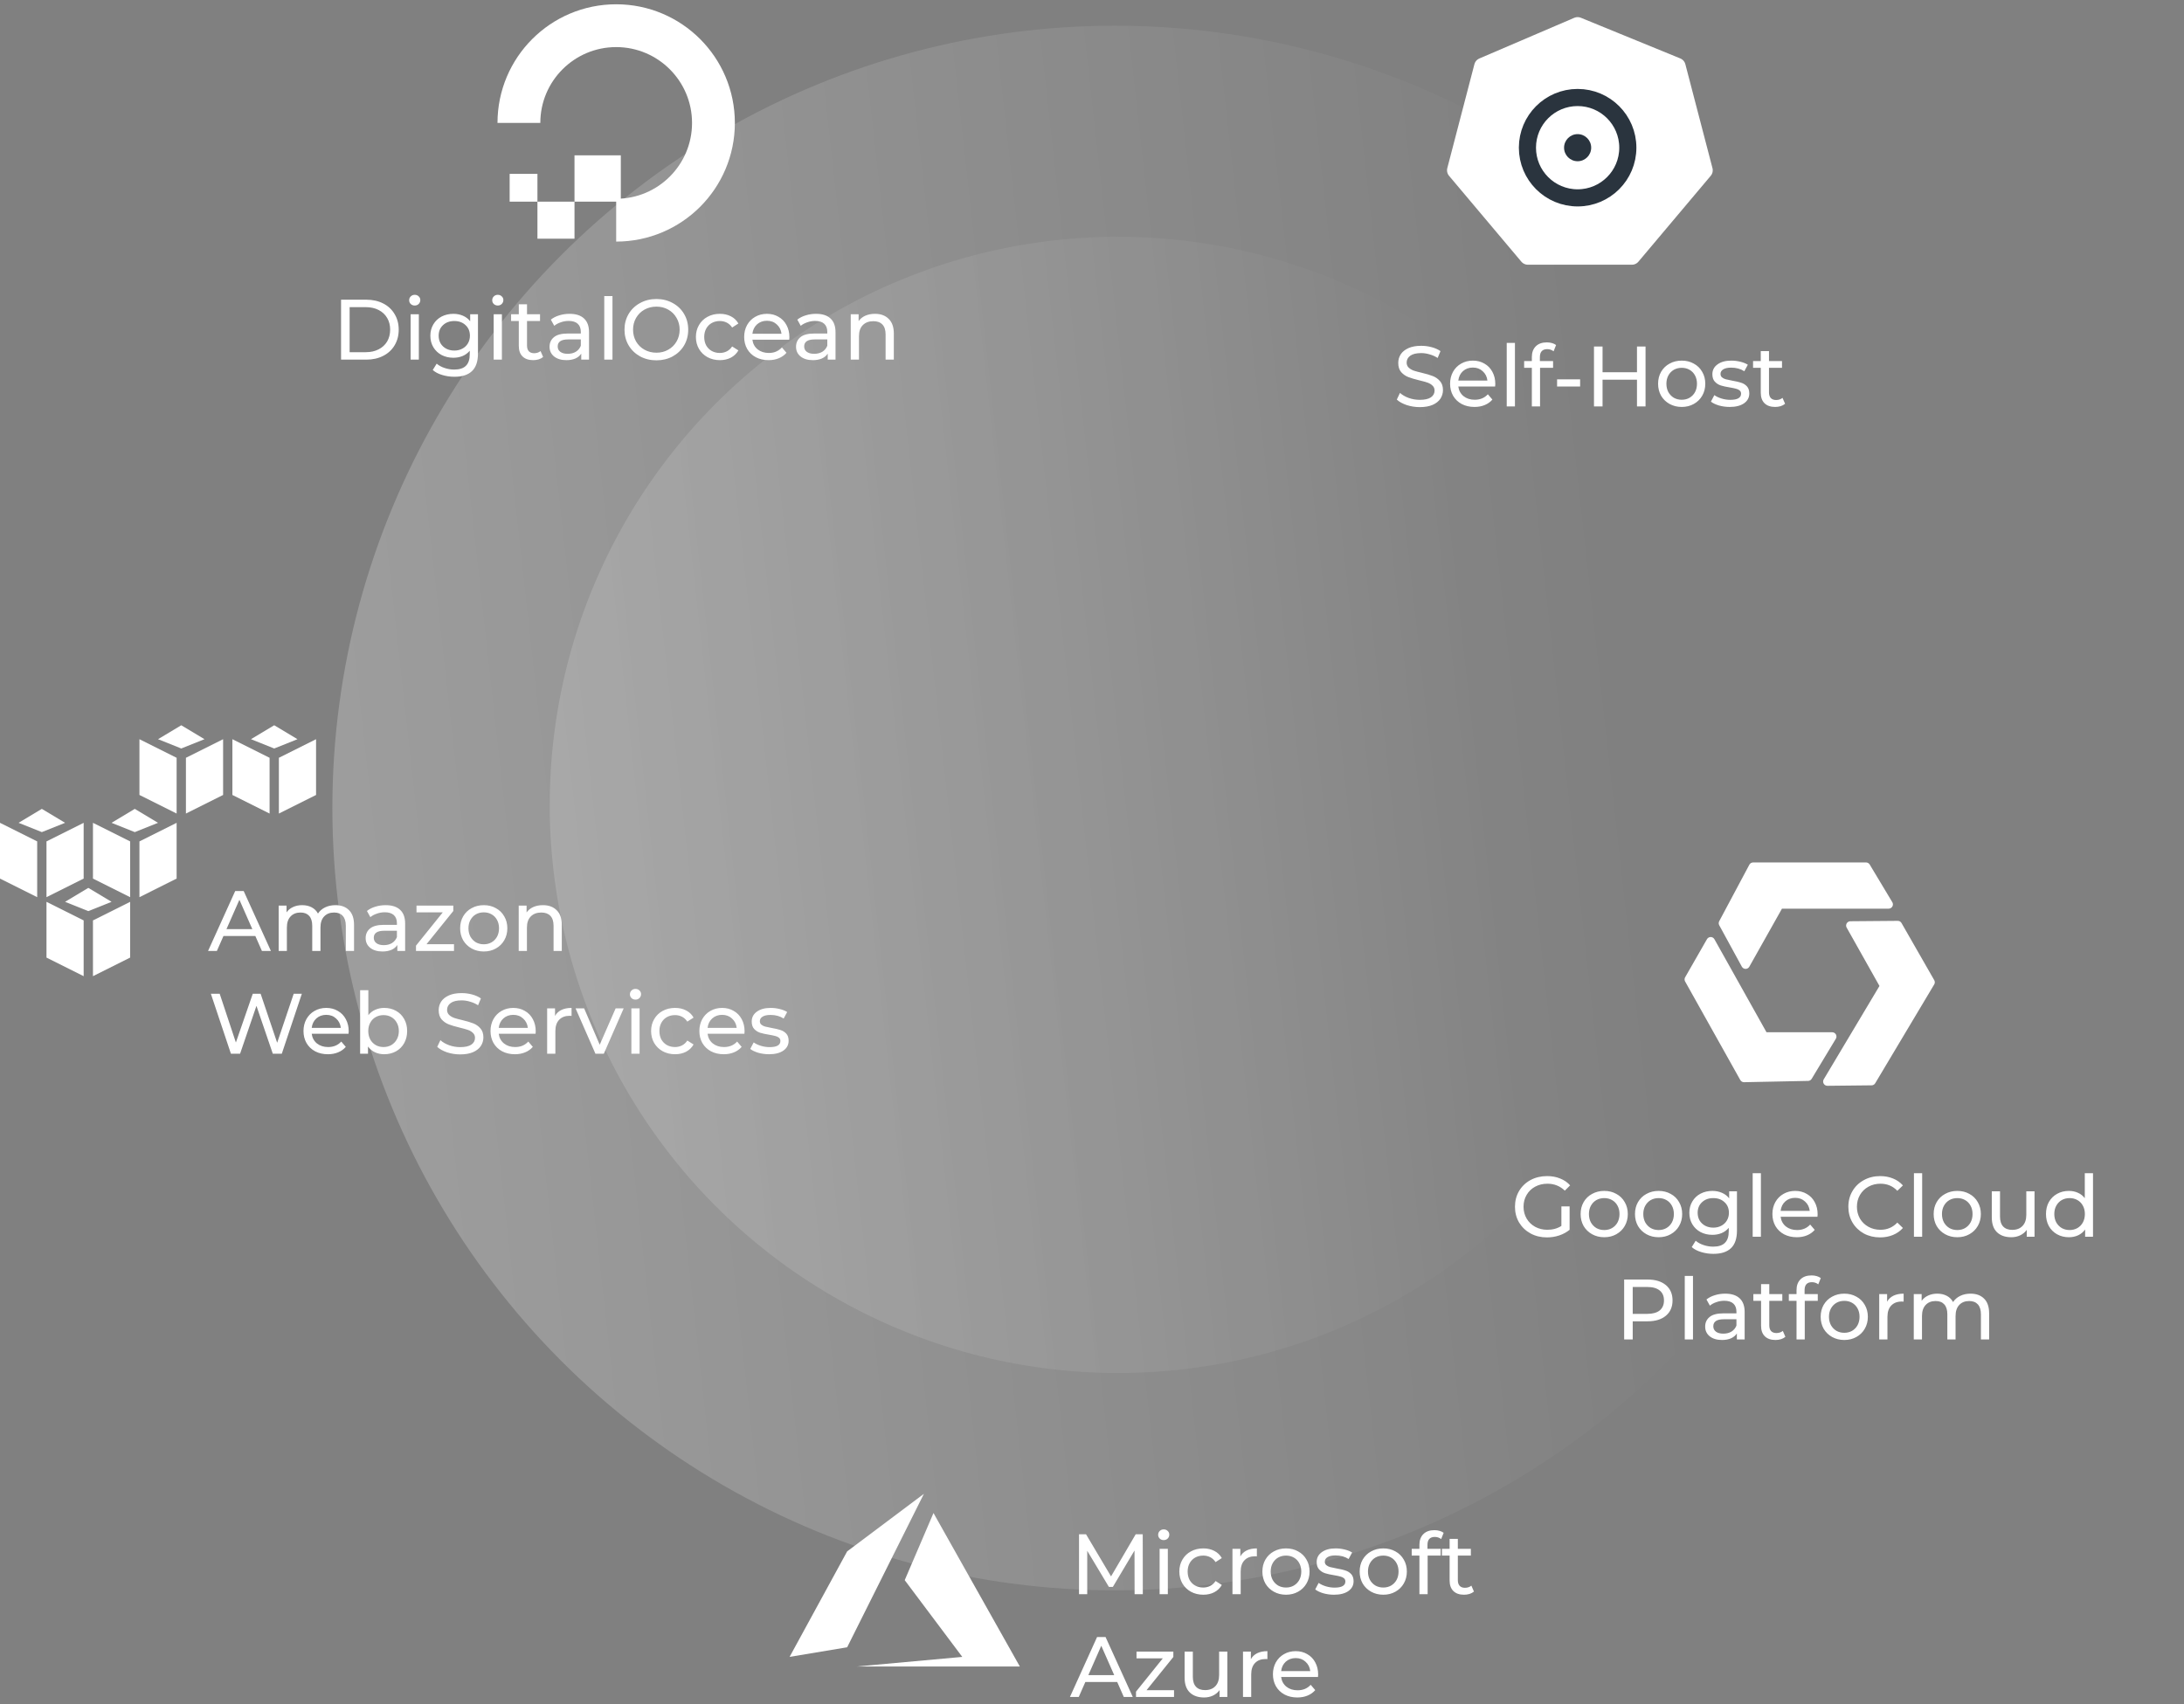 <svg width="255" height="199" viewBox="0 0 255 199" fill="none" xmlns="http://www.w3.org/2000/svg">
<rect x="0" y="0" width="255" height="199" fill="#808080" stroke="none"/>
<circle cx="130.171" cy="94.364" r="91.364" fill="url(#paint0_linear)" fill-opacity="0.3"/>
<circle cx="130.533" cy="94" r="66.348" fill="url(#paint1_linear)" fill-opacity="0.2"/>
<path d="M165.768 47.545C165.241 47.545 164.731 47.465 164.238 47.305C163.751 47.138 163.368 46.925 163.088 46.665L163.458 45.885C163.725 46.125 164.065 46.322 164.478 46.475C164.898 46.621 165.328 46.695 165.768 46.695C166.348 46.695 166.781 46.598 167.068 46.405C167.355 46.205 167.498 45.941 167.498 45.615C167.498 45.375 167.418 45.181 167.258 45.035C167.105 44.882 166.911 44.765 166.678 44.685C166.451 44.605 166.128 44.515 165.708 44.415C165.181 44.288 164.755 44.161 164.428 44.035C164.108 43.908 163.831 43.715 163.598 43.455C163.371 43.188 163.258 42.831 163.258 42.385C163.258 42.011 163.355 41.675 163.548 41.375C163.748 41.075 164.048 40.835 164.448 40.655C164.848 40.475 165.345 40.385 165.938 40.385C166.351 40.385 166.758 40.438 167.158 40.545C167.558 40.651 167.901 40.805 168.188 41.005L167.858 41.805C167.565 41.618 167.251 41.478 166.918 41.385C166.585 41.285 166.258 41.235 165.938 41.235C165.371 41.235 164.945 41.338 164.658 41.545C164.378 41.752 164.238 42.018 164.238 42.345C164.238 42.585 164.318 42.782 164.478 42.935C164.638 43.081 164.835 43.198 165.068 43.285C165.308 43.365 165.631 43.452 166.038 43.545C166.565 43.672 166.988 43.798 167.308 43.925C167.628 44.051 167.901 44.245 168.128 44.505C168.361 44.765 168.478 45.115 168.478 45.555C168.478 45.922 168.378 46.258 168.178 46.565C167.978 46.865 167.675 47.105 167.268 47.285C166.861 47.458 166.361 47.545 165.768 47.545ZM174.589 44.845C174.589 44.918 174.582 45.015 174.569 45.135H170.269C170.329 45.602 170.532 45.978 170.879 46.265C171.232 46.545 171.669 46.685 172.189 46.685C172.822 46.685 173.332 46.471 173.719 46.045L174.249 46.665C174.009 46.945 173.709 47.158 173.349 47.305C172.996 47.452 172.599 47.525 172.159 47.525C171.599 47.525 171.102 47.411 170.669 47.185C170.236 46.952 169.899 46.628 169.659 46.215C169.426 45.801 169.309 45.335 169.309 44.815C169.309 44.301 169.422 43.838 169.649 43.425C169.882 43.011 170.199 42.691 170.599 42.465C171.006 42.231 171.462 42.115 171.969 42.115C172.476 42.115 172.926 42.231 173.319 42.465C173.719 42.691 174.029 43.011 174.249 43.425C174.476 43.838 174.589 44.312 174.589 44.845ZM171.969 42.925C171.509 42.925 171.122 43.065 170.809 43.345C170.502 43.625 170.322 43.992 170.269 44.445H173.669C173.616 43.998 173.432 43.635 173.119 43.355C172.812 43.068 172.429 42.925 171.969 42.925ZM175.922 40.045H176.882V47.465H175.922V40.045ZM180.655 40.775C180.082 40.775 179.795 41.085 179.795 41.705V42.165H181.335V42.955H179.815V47.465H178.855V42.955H177.955V42.165H178.855V41.695C178.855 41.168 179.008 40.752 179.315 40.445C179.622 40.138 180.052 39.985 180.605 39.985C180.818 39.985 181.018 40.011 181.205 40.065C181.392 40.118 181.552 40.195 181.685 40.295L181.395 41.025C181.175 40.858 180.928 40.775 180.655 40.775ZM181.803 44.305H184.493V45.135H181.803V44.305ZM192.131 40.465V47.465H191.131V44.345H187.111V47.465H186.111V40.465H187.111V43.475H191.131V40.465H192.131ZM196.356 47.525C195.83 47.525 195.356 47.408 194.936 47.175C194.516 46.941 194.186 46.621 193.946 46.215C193.713 45.801 193.596 45.335 193.596 44.815C193.596 44.295 193.713 43.831 193.946 43.425C194.186 43.011 194.516 42.691 194.936 42.465C195.356 42.231 195.83 42.115 196.356 42.115C196.883 42.115 197.353 42.231 197.766 42.465C198.186 42.691 198.513 43.011 198.746 43.425C198.986 43.831 199.106 44.295 199.106 44.815C199.106 45.335 198.986 45.801 198.746 46.215C198.513 46.621 198.186 46.941 197.766 47.175C197.353 47.408 196.883 47.525 196.356 47.525ZM196.356 46.685C196.696 46.685 197 46.608 197.266 46.455C197.54 46.295 197.753 46.075 197.906 45.795C198.06 45.508 198.136 45.181 198.136 44.815C198.136 44.448 198.06 44.125 197.906 43.845C197.753 43.558 197.54 43.338 197.266 43.185C197 43.032 196.696 42.955 196.356 42.955C196.016 42.955 195.71 43.032 195.436 43.185C195.17 43.338 194.956 43.558 194.796 43.845C194.643 44.125 194.566 44.448 194.566 44.815C194.566 45.181 194.643 45.508 194.796 45.795C194.956 46.075 195.17 46.295 195.436 46.455C195.71 46.608 196.016 46.685 196.356 46.685ZM201.954 47.525C201.521 47.525 201.104 47.468 200.704 47.355C200.304 47.235 199.991 47.085 199.764 46.905L200.164 46.145C200.397 46.312 200.681 46.445 201.014 46.545C201.347 46.645 201.684 46.695 202.024 46.695C202.864 46.695 203.284 46.455 203.284 45.975C203.284 45.815 203.227 45.688 203.114 45.595C203.001 45.502 202.857 45.435 202.684 45.395C202.517 45.348 202.277 45.298 201.964 45.245C201.537 45.178 201.187 45.102 200.914 45.015C200.647 44.928 200.417 44.782 200.224 44.575C200.031 44.368 199.934 44.078 199.934 43.705C199.934 43.225 200.134 42.842 200.534 42.555C200.934 42.261 201.471 42.115 202.144 42.115C202.497 42.115 202.851 42.158 203.204 42.245C203.557 42.331 203.847 42.448 204.074 42.595L203.664 43.355C203.231 43.075 202.721 42.935 202.134 42.935C201.727 42.935 201.417 43.002 201.204 43.135C200.991 43.268 200.884 43.445 200.884 43.665C200.884 43.838 200.944 43.975 201.064 44.075C201.184 44.175 201.331 44.248 201.504 44.295C201.684 44.342 201.934 44.395 202.254 44.455C202.681 44.528 203.024 44.608 203.284 44.695C203.551 44.775 203.777 44.915 203.964 45.115C204.151 45.315 204.244 45.595 204.244 45.955C204.244 46.435 204.037 46.818 203.624 47.105C203.217 47.385 202.661 47.525 201.954 47.525ZM208.424 47.155C208.284 47.275 208.11 47.368 207.904 47.435C207.697 47.495 207.484 47.525 207.264 47.525C206.73 47.525 206.317 47.382 206.024 47.095C205.73 46.808 205.584 46.398 205.584 45.865V42.955H204.684V42.165H205.584V41.005H206.544V42.165H208.064V42.955H206.544V45.825C206.544 46.111 206.614 46.331 206.754 46.485C206.9 46.638 207.107 46.715 207.374 46.715C207.667 46.715 207.917 46.632 208.124 46.465L208.424 47.155Z" fill="white"/>
<path d="M173.118 7.75L184.201 3L195.811 7.75L198.977 19.887L190.534 29.915H178.396L169.952 19.887L173.118 7.75Z" fill="white" stroke="white" stroke-width="2" stroke-linejoin="round"/>
<circle cx="184.201" cy="17.247" r="5.861" stroke="#2A343E" stroke-width="2"/>
<circle cx="184.201" cy="17.247" r="1.583" fill="#2A343E"/>
<path d="M39.822 35H42.773C43.513 35 44.169 35.147 44.742 35.44C45.316 35.733 45.759 36.147 46.072 36.68C46.392 37.207 46.553 37.813 46.553 38.5C46.553 39.187 46.392 39.797 46.072 40.33C45.759 40.857 45.316 41.267 44.742 41.56C44.169 41.853 43.513 42 42.773 42H39.822V35ZM42.712 41.13C43.279 41.13 43.776 41.02 44.203 40.8C44.636 40.58 44.969 40.273 45.203 39.88C45.436 39.48 45.553 39.02 45.553 38.5C45.553 37.98 45.436 37.523 45.203 37.13C44.969 36.73 44.636 36.42 44.203 36.2C43.776 35.98 43.279 35.87 42.712 35.87H40.822V41.13H42.712ZM47.944 36.7H48.904V42H47.944V36.7ZM48.424 35.68C48.237 35.68 48.081 35.62 47.954 35.5C47.834 35.38 47.774 35.233 47.774 35.06C47.774 34.887 47.834 34.74 47.954 34.62C48.081 34.493 48.237 34.43 48.424 34.43C48.611 34.43 48.764 34.49 48.884 34.61C49.011 34.723 49.074 34.867 49.074 35.04C49.074 35.22 49.011 35.373 48.884 35.5C48.764 35.62 48.611 35.68 48.424 35.68ZM55.807 36.7V41.28C55.807 42.207 55.577 42.89 55.117 43.33C54.657 43.777 53.971 44 53.057 44C52.557 44 52.081 43.93 51.627 43.79C51.174 43.657 50.807 43.463 50.527 43.21L50.987 42.47C51.234 42.683 51.537 42.85 51.897 42.97C52.264 43.097 52.641 43.16 53.027 43.16C53.647 43.16 54.104 43.013 54.397 42.72C54.697 42.427 54.847 41.98 54.847 41.38V40.96C54.62 41.233 54.34 41.44 54.007 41.58C53.681 41.713 53.324 41.78 52.937 41.78C52.431 41.78 51.971 41.673 51.557 41.46C51.151 41.24 50.831 40.937 50.597 40.55C50.364 40.157 50.247 39.71 50.247 39.21C50.247 38.71 50.364 38.267 50.597 37.88C50.831 37.487 51.151 37.183 51.557 36.97C51.971 36.757 52.431 36.65 52.937 36.65C53.337 36.65 53.707 36.723 54.047 36.87C54.394 37.017 54.677 37.233 54.897 37.52V36.7H55.807ZM53.047 40.94C53.394 40.94 53.704 40.867 53.977 40.72C54.257 40.573 54.474 40.37 54.627 40.11C54.787 39.843 54.867 39.543 54.867 39.21C54.867 38.697 54.697 38.283 54.357 37.97C54.017 37.65 53.581 37.49 53.047 37.49C52.507 37.49 52.067 37.65 51.727 37.97C51.387 38.283 51.217 38.697 51.217 39.21C51.217 39.543 51.294 39.843 51.447 40.11C51.607 40.37 51.824 40.573 52.097 40.72C52.377 40.867 52.694 40.94 53.047 40.94ZM57.641 36.7H58.601V42H57.641V36.7ZM58.121 35.68C57.935 35.68 57.778 35.62 57.651 35.5C57.531 35.38 57.471 35.233 57.471 35.06C57.471 34.887 57.531 34.74 57.651 34.62C57.778 34.493 57.935 34.43 58.121 34.43C58.308 34.43 58.461 34.49 58.581 34.61C58.708 34.723 58.771 34.867 58.771 35.04C58.771 35.22 58.708 35.373 58.581 35.5C58.461 35.62 58.308 35.68 58.121 35.68ZM63.414 41.69C63.274 41.81 63.101 41.903 62.894 41.97C62.688 42.03 62.474 42.06 62.254 42.06C61.721 42.06 61.308 41.917 61.014 41.63C60.721 41.343 60.574 40.933 60.574 40.4V37.49H59.674V36.7H60.574V35.54H61.534V36.7H63.054V37.49H61.534V40.36C61.534 40.647 61.604 40.867 61.744 41.02C61.891 41.173 62.098 41.25 62.364 41.25C62.658 41.25 62.908 41.167 63.114 41L63.414 41.69ZM66.505 36.65C67.238 36.65 67.798 36.83 68.185 37.19C68.578 37.55 68.775 38.087 68.775 38.8V42H67.865V41.3C67.705 41.547 67.475 41.737 67.175 41.87C66.882 41.997 66.532 42.06 66.125 42.06C65.532 42.06 65.055 41.917 64.695 41.63C64.342 41.343 64.165 40.967 64.165 40.5C64.165 40.033 64.335 39.66 64.675 39.38C65.015 39.093 65.555 38.95 66.295 38.95H67.815V38.76C67.815 38.347 67.695 38.03 67.455 37.81C67.215 37.59 66.862 37.48 66.395 37.48C66.082 37.48 65.775 37.533 65.475 37.64C65.175 37.74 64.922 37.877 64.715 38.05L64.315 37.33C64.588 37.11 64.915 36.943 65.295 36.83C65.675 36.71 66.078 36.65 66.505 36.65ZM66.285 41.32C66.652 41.32 66.968 41.24 67.235 41.08C67.502 40.913 67.695 40.68 67.815 40.38V39.64H66.335C65.522 39.64 65.115 39.913 65.115 40.46C65.115 40.727 65.218 40.937 65.425 41.09C65.632 41.243 65.918 41.32 66.285 41.32ZM70.552 34.58H71.512V42H70.552V34.58ZM76.645 42.08C75.938 42.08 75.301 41.927 74.735 41.62C74.168 41.307 73.721 40.877 73.395 40.33C73.075 39.783 72.915 39.173 72.915 38.5C72.915 37.827 73.075 37.217 73.395 36.67C73.721 36.123 74.168 35.697 74.735 35.39C75.301 35.077 75.938 34.92 76.645 34.92C77.345 34.92 77.978 35.077 78.545 35.39C79.111 35.697 79.555 36.123 79.875 36.67C80.195 37.21 80.355 37.82 80.355 38.5C80.355 39.18 80.195 39.793 79.875 40.34C79.555 40.88 79.111 41.307 78.545 41.62C77.978 41.927 77.345 42.08 76.645 42.08ZM76.645 41.19C77.158 41.19 77.618 41.073 78.025 40.84C78.438 40.607 78.761 40.287 78.995 39.88C79.235 39.467 79.355 39.007 79.355 38.5C79.355 37.993 79.235 37.537 78.995 37.13C78.761 36.717 78.438 36.393 78.025 36.16C77.618 35.927 77.158 35.81 76.645 35.81C76.131 35.81 75.665 35.927 75.245 36.16C74.831 36.393 74.505 36.717 74.265 37.13C74.031 37.537 73.915 37.993 73.915 38.5C73.915 39.007 74.031 39.467 74.265 39.88C74.505 40.287 74.831 40.607 75.245 40.84C75.665 41.073 76.131 41.19 76.645 41.19ZM84.053 42.06C83.513 42.06 83.03 41.943 82.603 41.71C82.183 41.477 81.853 41.157 81.613 40.75C81.373 40.337 81.253 39.87 81.253 39.35C81.253 38.83 81.373 38.367 81.613 37.96C81.853 37.547 82.183 37.227 82.603 37C83.03 36.767 83.513 36.65 84.053 36.65C84.533 36.65 84.96 36.747 85.333 36.94C85.713 37.133 86.006 37.413 86.213 37.78L85.483 38.25C85.316 37.997 85.11 37.807 84.863 37.68C84.616 37.553 84.343 37.49 84.043 37.49C83.696 37.49 83.383 37.567 83.103 37.72C82.83 37.873 82.613 38.093 82.453 38.38C82.3 38.66 82.223 38.983 82.223 39.35C82.223 39.723 82.3 40.053 82.453 40.34C82.613 40.62 82.83 40.837 83.103 40.99C83.383 41.143 83.696 41.22 84.043 41.22C84.343 41.22 84.616 41.157 84.863 41.03C85.11 40.903 85.316 40.713 85.483 40.46L86.213 40.92C86.006 41.287 85.713 41.57 85.333 41.77C84.96 41.963 84.533 42.06 84.053 42.06ZM92.168 39.38C92.168 39.453 92.161 39.55 92.148 39.67H87.848C87.908 40.137 88.111 40.513 88.458 40.8C88.811 41.08 89.248 41.22 89.768 41.22C90.401 41.22 90.911 41.007 91.298 40.58L91.828 41.2C91.588 41.48 91.288 41.693 90.928 41.84C90.574 41.987 90.178 42.06 89.738 42.06C89.178 42.06 88.681 41.947 88.248 41.72C87.814 41.487 87.478 41.163 87.238 40.75C87.004 40.337 86.888 39.87 86.888 39.35C86.888 38.837 87.001 38.373 87.228 37.96C87.461 37.547 87.778 37.227 88.178 37C88.584 36.767 89.041 36.65 89.548 36.65C90.054 36.65 90.504 36.767 90.898 37C91.298 37.227 91.608 37.547 91.828 37.96C92.054 38.373 92.168 38.847 92.168 39.38ZM89.548 37.46C89.088 37.46 88.701 37.6 88.388 37.88C88.081 38.16 87.901 38.527 87.848 38.98H91.248C91.194 38.533 91.011 38.17 90.698 37.89C90.391 37.603 90.008 37.46 89.548 37.46ZM95.284 36.65C96.018 36.65 96.578 36.83 96.964 37.19C97.358 37.55 97.554 38.087 97.554 38.8V42H96.644V41.3C96.484 41.547 96.254 41.737 95.954 41.87C95.661 41.997 95.311 42.06 94.904 42.06C94.311 42.06 93.834 41.917 93.474 41.63C93.121 41.343 92.944 40.967 92.944 40.5C92.944 40.033 93.114 39.66 93.454 39.38C93.794 39.093 94.334 38.95 95.074 38.95H96.594V38.76C96.594 38.347 96.474 38.03 96.234 37.81C95.994 37.59 95.641 37.48 95.174 37.48C94.861 37.48 94.554 37.533 94.254 37.64C93.954 37.74 93.701 37.877 93.494 38.05L93.094 37.33C93.368 37.11 93.694 36.943 94.074 36.83C94.454 36.71 94.858 36.65 95.284 36.65ZM95.064 41.32C95.431 41.32 95.748 41.24 96.014 41.08C96.281 40.913 96.474 40.68 96.594 40.38V39.64H95.114C94.301 39.64 93.894 39.913 93.894 40.46C93.894 40.727 93.998 40.937 94.204 41.09C94.411 41.243 94.698 41.32 95.064 41.32ZM102.161 36.65C102.834 36.65 103.368 36.847 103.761 37.24C104.161 37.627 104.361 38.197 104.361 38.95V42H103.401V39.06C103.401 38.547 103.278 38.16 103.031 37.9C102.784 37.64 102.431 37.51 101.971 37.51C101.451 37.51 101.041 37.663 100.741 37.97C100.441 38.27 100.291 38.703 100.291 39.27V42H99.331V36.7H100.251V37.5C100.444 37.227 100.704 37.017 101.031 36.87C101.364 36.723 101.741 36.65 102.161 36.65Z" fill="white"/>
<path d="M71.944 25.713C78.216 25.713 83.301 20.629 83.301 14.357C83.301 8.085 78.216 3 71.944 3C65.672 3 60.587 8.085 60.587 14.357" stroke="white" stroke-width="5"/>
<rect x="67.077" y="18.141" width="5.408" height="5.408" fill="white"/>
<rect x="62.751" y="23.551" width="4.326" height="4.326" fill="white"/>
<rect x="59.506" y="20.305" width="3.245" height="3.245" fill="white"/>
<path d="M29.812 109.309H26.092L25.322 111.059H24.292L27.462 104.059H28.452L31.632 111.059H30.582L29.812 109.309ZM29.462 108.509L27.952 105.079L26.442 108.509H29.462ZM39.166 105.709C39.833 105.709 40.359 105.902 40.746 106.289C41.139 106.675 41.336 107.249 41.336 108.009V111.059H40.376V108.119C40.376 107.605 40.256 107.219 40.016 106.959C39.783 106.699 39.446 106.569 39.006 106.569C38.519 106.569 38.133 106.722 37.846 107.029C37.559 107.329 37.416 107.762 37.416 108.329V111.059H36.456V108.119C36.456 107.605 36.336 107.219 36.096 106.959C35.863 106.699 35.526 106.569 35.086 106.569C34.599 106.569 34.213 106.722 33.926 107.029C33.639 107.329 33.496 107.762 33.496 108.329V111.059H32.536V105.759H33.456V106.549C33.649 106.275 33.903 106.069 34.216 105.929C34.529 105.782 34.886 105.709 35.286 105.709C35.699 105.709 36.066 105.792 36.386 105.959C36.706 106.125 36.953 106.369 37.126 106.689C37.326 106.382 37.603 106.142 37.956 105.969C38.316 105.795 38.719 105.709 39.166 105.709ZM45.032 105.709C45.766 105.709 46.326 105.889 46.712 106.249C47.106 106.609 47.303 107.145 47.303 107.859V111.059H46.392V110.359C46.233 110.605 46.002 110.795 45.703 110.929C45.409 111.055 45.059 111.119 44.653 111.119C44.059 111.119 43.583 110.975 43.222 110.689C42.869 110.402 42.693 110.025 42.693 109.559C42.693 109.092 42.862 108.719 43.203 108.439C43.542 108.152 44.083 108.009 44.822 108.009H46.343V107.819C46.343 107.405 46.222 107.089 45.983 106.869C45.742 106.649 45.389 106.539 44.922 106.539C44.609 106.539 44.303 106.592 44.002 106.699C43.703 106.799 43.449 106.935 43.242 107.109L42.843 106.389C43.116 106.169 43.443 106.002 43.822 105.889C44.203 105.769 44.606 105.709 45.032 105.709ZM44.812 110.379C45.179 110.379 45.496 110.299 45.763 110.139C46.029 109.972 46.222 109.739 46.343 109.439V108.699H44.862C44.049 108.699 43.642 108.972 43.642 109.519C43.642 109.785 43.746 109.995 43.953 110.149C44.159 110.302 44.446 110.379 44.812 110.379ZM53.009 110.269V111.059H48.569V110.439L51.699 106.549H48.629V105.759H52.929V106.389L49.799 110.269H53.009ZM56.486 111.119C55.959 111.119 55.486 111.002 55.066 110.769C54.646 110.535 54.316 110.215 54.076 109.809C53.843 109.395 53.726 108.929 53.726 108.409C53.726 107.889 53.843 107.425 54.076 107.019C54.316 106.605 54.646 106.285 55.066 106.059C55.486 105.825 55.959 105.709 56.486 105.709C57.013 105.709 57.483 105.825 57.896 106.059C58.316 106.285 58.642 106.605 58.876 107.019C59.116 107.425 59.236 107.889 59.236 108.409C59.236 108.929 59.116 109.395 58.876 109.809C58.642 110.215 58.316 110.535 57.896 110.769C57.483 111.002 57.013 111.119 56.486 111.119ZM56.486 110.279C56.826 110.279 57.129 110.202 57.396 110.049C57.669 109.889 57.883 109.669 58.036 109.389C58.189 109.102 58.266 108.775 58.266 108.409C58.266 108.042 58.189 107.719 58.036 107.439C57.883 107.152 57.669 106.932 57.396 106.779C57.129 106.625 56.826 106.549 56.486 106.549C56.146 106.549 55.839 106.625 55.566 106.779C55.299 106.932 55.086 107.152 54.926 107.439C54.773 107.719 54.696 108.042 54.696 108.409C54.696 108.775 54.773 109.102 54.926 109.389C55.086 109.669 55.299 109.889 55.566 110.049C55.839 110.202 56.146 110.279 56.486 110.279ZM63.393 105.709C64.067 105.709 64.6 105.905 64.993 106.299C65.393 106.685 65.593 107.255 65.593 108.009V111.059H64.633V108.119C64.633 107.605 64.51 107.219 64.263 106.959C64.017 106.699 63.663 106.569 63.203 106.569C62.683 106.569 62.273 106.722 61.973 107.029C61.673 107.329 61.523 107.762 61.523 108.329V111.059H60.563V105.759H61.483V106.559C61.677 106.285 61.937 106.075 62.263 105.929C62.597 105.782 62.973 105.709 63.393 105.709ZM35.242 116.059L32.902 123.059H31.852L29.942 117.469L28.032 123.059H26.962L24.622 116.059H25.652L27.542 121.749L29.512 116.059H30.432L32.362 121.779L34.292 116.059H35.242ZM40.715 120.439C40.715 120.512 40.708 120.609 40.695 120.729H36.395C36.455 121.195 36.658 121.572 37.005 121.859C37.358 122.139 37.795 122.279 38.315 122.279C38.948 122.279 39.458 122.065 39.845 121.639L40.375 122.259C40.135 122.539 39.835 122.752 39.475 122.899C39.121 123.045 38.725 123.119 38.285 123.119C37.725 123.119 37.228 123.005 36.795 122.779C36.361 122.545 36.025 122.222 35.785 121.809C35.551 121.395 35.435 120.929 35.435 120.409C35.435 119.895 35.548 119.432 35.775 119.019C36.008 118.605 36.325 118.285 36.725 118.059C37.131 117.825 37.588 117.709 38.095 117.709C38.601 117.709 39.051 117.825 39.445 118.059C39.845 118.285 40.155 118.605 40.375 119.019C40.601 119.432 40.715 119.905 40.715 120.439ZM38.095 118.519C37.635 118.519 37.248 118.659 36.935 118.939C36.628 119.219 36.448 119.585 36.395 120.039H39.795C39.741 119.592 39.558 119.229 39.245 118.949C38.938 118.662 38.555 118.519 38.095 118.519ZM44.858 117.709C45.371 117.709 45.831 117.822 46.238 118.049C46.645 118.275 46.961 118.592 47.188 118.999C47.421 119.405 47.538 119.875 47.538 120.409C47.538 120.942 47.421 121.415 47.188 121.829C46.961 122.235 46.645 122.552 46.238 122.779C45.831 123.005 45.371 123.119 44.858 123.119C44.465 123.119 44.105 123.042 43.778 122.889C43.451 122.735 43.181 122.512 42.968 122.219V123.059H42.048V115.639H43.008V118.559C43.221 118.279 43.488 118.069 43.808 117.929C44.128 117.782 44.478 117.709 44.858 117.709ZM44.778 122.279C45.118 122.279 45.421 122.202 45.688 122.049C45.961 121.889 46.175 121.669 46.328 121.389C46.488 121.102 46.568 120.775 46.568 120.409C46.568 120.042 46.488 119.719 46.328 119.439C46.175 119.152 45.961 118.932 45.688 118.779C45.421 118.625 45.118 118.549 44.778 118.549C44.444 118.549 44.141 118.625 43.868 118.779C43.594 118.932 43.381 119.152 43.228 119.439C43.075 119.719 42.998 120.042 42.998 120.409C42.998 120.775 43.075 121.102 43.228 121.389C43.381 121.669 43.594 121.889 43.868 122.049C44.141 122.202 44.444 122.279 44.778 122.279ZM53.73 123.139C53.203 123.139 52.693 123.059 52.2 122.899C51.713 122.732 51.33 122.519 51.05 122.259L51.42 121.479C51.686 121.719 52.026 121.915 52.44 122.069C52.86 122.215 53.29 122.289 53.73 122.289C54.31 122.289 54.743 122.192 55.03 121.999C55.316 121.799 55.46 121.535 55.46 121.209C55.46 120.969 55.38 120.775 55.22 120.629C55.066 120.475 54.873 120.359 54.64 120.279C54.413 120.199 54.09 120.109 53.67 120.009C53.143 119.882 52.716 119.755 52.39 119.629C52.07 119.502 51.793 119.309 51.56 119.049C51.333 118.782 51.22 118.425 51.22 117.979C51.22 117.605 51.316 117.269 51.51 116.969C51.71 116.669 52.01 116.429 52.41 116.249C52.81 116.069 53.306 115.979 53.9 115.979C54.313 115.979 54.72 116.032 55.12 116.139C55.52 116.245 55.863 116.399 56.15 116.599L55.82 117.399C55.526 117.212 55.213 117.072 54.88 116.979C54.546 116.879 54.22 116.829 53.9 116.829C53.333 116.829 52.906 116.932 52.62 117.139C52.34 117.345 52.2 117.612 52.2 117.939C52.2 118.179 52.28 118.375 52.44 118.529C52.6 118.675 52.796 118.792 53.03 118.879C53.27 118.959 53.593 119.045 54 119.139C54.526 119.265 54.95 119.392 55.27 119.519C55.59 119.645 55.863 119.839 56.09 120.099C56.323 120.359 56.44 120.709 56.44 121.149C56.44 121.515 56.34 121.852 56.14 122.159C55.94 122.459 55.636 122.699 55.23 122.879C54.823 123.052 54.323 123.139 53.73 123.139ZM62.551 120.439C62.551 120.512 62.544 120.609 62.531 120.729H58.231C58.291 121.195 58.494 121.572 58.841 121.859C59.194 122.139 59.631 122.279 60.151 122.279C60.784 122.279 61.294 122.065 61.681 121.639L62.211 122.259C61.971 122.539 61.671 122.752 61.311 122.899C60.957 123.045 60.561 123.119 60.121 123.119C59.561 123.119 59.064 123.005 58.631 122.779C58.197 122.545 57.861 122.222 57.621 121.809C57.387 121.395 57.271 120.929 57.271 120.409C57.271 119.895 57.384 119.432 57.611 119.019C57.844 118.605 58.161 118.285 58.561 118.059C58.967 117.825 59.424 117.709 59.931 117.709C60.437 117.709 60.887 117.825 61.281 118.059C61.681 118.285 61.991 118.605 62.211 119.019C62.437 119.432 62.551 119.905 62.551 120.439ZM59.931 118.519C59.471 118.519 59.084 118.659 58.771 118.939C58.464 119.219 58.284 119.585 58.231 120.039H61.631C61.577 119.592 61.394 119.229 61.081 118.949C60.774 118.662 60.391 118.519 59.931 118.519ZM64.804 118.649C64.97 118.342 65.217 118.109 65.544 117.949C65.87 117.789 66.267 117.709 66.734 117.709V118.639C66.68 118.632 66.607 118.629 66.514 118.629C65.994 118.629 65.584 118.785 65.284 119.099C64.99 119.405 64.844 119.845 64.844 120.419V123.059H63.884V117.759H64.804V118.649ZM72.822 117.759L70.502 123.059H69.522L67.202 117.759H68.202L70.022 122.009L71.882 117.759H72.822ZM73.718 117.759H74.678V123.059H73.718V117.759ZM74.198 116.739C74.011 116.739 73.854 116.679 73.728 116.559C73.608 116.439 73.548 116.292 73.548 116.119C73.548 115.945 73.608 115.799 73.728 115.679C73.854 115.552 74.011 115.489 74.198 115.489C74.384 115.489 74.538 115.549 74.658 115.669C74.784 115.782 74.848 115.925 74.848 116.099C74.848 116.279 74.784 116.432 74.658 116.559C74.538 116.679 74.384 116.739 74.198 116.739ZM78.821 123.119C78.281 123.119 77.797 123.002 77.371 122.769C76.951 122.535 76.621 122.215 76.381 121.809C76.141 121.395 76.021 120.929 76.021 120.409C76.021 119.889 76.141 119.425 76.381 119.019C76.621 118.605 76.951 118.285 77.371 118.059C77.797 117.825 78.281 117.709 78.821 117.709C79.301 117.709 79.727 117.805 80.101 117.999C80.481 118.192 80.774 118.472 80.981 118.839L80.251 119.309C80.084 119.055 79.877 118.865 79.631 118.739C79.384 118.612 79.111 118.549 78.811 118.549C78.464 118.549 78.151 118.625 77.871 118.779C77.597 118.932 77.381 119.152 77.221 119.439C77.067 119.719 76.991 120.042 76.991 120.409C76.991 120.782 77.067 121.112 77.221 121.399C77.381 121.679 77.597 121.895 77.871 122.049C78.151 122.202 78.464 122.279 78.811 122.279C79.111 122.279 79.384 122.215 79.631 122.089C79.877 121.962 80.084 121.772 80.251 121.519L80.981 121.979C80.774 122.345 80.481 122.629 80.101 122.829C79.727 123.022 79.301 123.119 78.821 123.119ZM86.936 120.439C86.936 120.512 86.929 120.609 86.915 120.729H82.615C82.675 121.195 82.879 121.572 83.225 121.859C83.579 122.139 84.016 122.279 84.535 122.279C85.169 122.279 85.679 122.065 86.066 121.639L86.596 122.259C86.356 122.539 86.055 122.752 85.695 122.899C85.342 123.045 84.945 123.119 84.505 123.119C83.945 123.119 83.449 123.005 83.016 122.779C82.582 122.545 82.246 122.222 82.005 121.809C81.772 121.395 81.656 120.929 81.656 120.409C81.656 119.895 81.769 119.432 81.996 119.019C82.229 118.605 82.546 118.285 82.945 118.059C83.352 117.825 83.809 117.709 84.316 117.709C84.822 117.709 85.272 117.825 85.665 118.059C86.066 118.285 86.376 118.605 86.596 119.019C86.822 119.432 86.936 119.905 86.936 120.439ZM84.316 118.519C83.856 118.519 83.469 118.659 83.156 118.939C82.849 119.219 82.669 119.585 82.615 120.039H86.016C85.962 119.592 85.779 119.229 85.466 118.949C85.159 118.662 84.775 118.519 84.316 118.519ZM89.788 123.119C89.355 123.119 88.939 123.062 88.538 122.949C88.138 122.829 87.825 122.679 87.599 122.499L87.999 121.739C88.232 121.905 88.515 122.039 88.849 122.139C89.182 122.239 89.519 122.289 89.859 122.289C90.698 122.289 91.118 122.049 91.118 121.569C91.118 121.409 91.062 121.282 90.948 121.189C90.835 121.095 90.692 121.029 90.519 120.989C90.352 120.942 90.112 120.892 89.799 120.839C89.372 120.772 89.022 120.695 88.749 120.609C88.482 120.522 88.252 120.375 88.058 120.169C87.865 119.962 87.769 119.672 87.769 119.299C87.769 118.819 87.969 118.435 88.368 118.149C88.769 117.855 89.305 117.709 89.978 117.709C90.332 117.709 90.685 117.752 91.038 117.839C91.392 117.925 91.682 118.042 91.909 118.189L91.499 118.949C91.065 118.669 90.555 118.529 89.969 118.529C89.562 118.529 89.252 118.595 89.038 118.729C88.825 118.862 88.719 119.039 88.719 119.259C88.719 119.432 88.778 119.569 88.898 119.669C89.019 119.769 89.165 119.842 89.338 119.889C89.519 119.935 89.769 119.989 90.088 120.049C90.515 120.122 90.859 120.202 91.118 120.289C91.385 120.369 91.612 120.509 91.799 120.709C91.985 120.909 92.079 121.189 92.079 121.549C92.079 122.029 91.872 122.412 91.459 122.699C91.052 122.979 90.495 123.119 89.788 123.119Z" fill="white"/>
<path d="M15.195 111.833V105.32L10.854 107.491V114.003L15.195 111.833Z" fill="white"/>
<path d="M5.427 105.32L9.768 107.491V114.003L5.427 111.833V105.32Z" fill="white"/>
<path d="M10.311 106.405L13.025 105.319L10.311 103.691L7.598 105.319L10.311 106.405Z" fill="white"/>
<path d="M9.768 102.606V96.094L5.427 98.264V104.777L9.768 102.606Z" fill="white"/>
<path d="M0 96.094L4.342 98.264V104.777L0 102.606V96.094Z" fill="white"/>
<path d="M4.884 97.178L7.598 96.093L4.884 94.465L2.171 96.093L4.884 97.178Z" fill="white"/>
<path d="M20.622 102.606V96.094L16.281 98.264V104.777L20.622 102.606Z" fill="white"/>
<path d="M10.854 96.094L15.195 98.264V104.777L10.854 102.606V96.094Z" fill="white"/>
<path d="M15.738 97.178L18.452 96.093L15.738 94.465L13.025 96.093L15.738 97.178Z" fill="white"/>
<path d="M26.049 92.84V86.328L21.708 88.499V95.011L26.049 92.84Z" fill="white"/>
<path d="M16.281 86.328L20.622 88.499V95.011L16.281 92.84V86.328Z" fill="white"/>
<path d="M21.165 87.413L23.878 86.327L21.165 84.699L18.451 86.327L21.165 87.413Z" fill="white"/>
<path d="M36.903 92.84V86.328L32.561 88.499V95.011L36.903 92.84Z" fill="white"/>
<path d="M27.134 86.328L31.476 88.499V95.011L27.134 92.84V86.328Z" fill="white"/>
<path d="M32.019 87.413L34.732 86.327L32.019 84.699L29.305 86.327L32.019 87.413Z" fill="white"/>
<path d="M132.473 186.18L132.463 181.08L129.933 185.33H129.473L126.943 181.11V186.18H125.983V179.18H126.803L129.723 184.1L132.603 179.18H133.423L133.433 186.18H132.473ZM135.394 180.88H136.354V186.18H135.394V180.88ZM135.874 179.86C135.687 179.86 135.531 179.8 135.404 179.68C135.284 179.56 135.224 179.413 135.224 179.24C135.224 179.066 135.284 178.92 135.404 178.8C135.531 178.673 135.687 178.61 135.874 178.61C136.061 178.61 136.214 178.67 136.334 178.79C136.461 178.903 136.524 179.046 136.524 179.22C136.524 179.4 136.461 179.553 136.334 179.68C136.214 179.8 136.061 179.86 135.874 179.86ZM140.497 186.24C139.957 186.24 139.474 186.123 139.047 185.89C138.627 185.656 138.297 185.336 138.057 184.93C137.817 184.516 137.697 184.05 137.697 183.53C137.697 183.01 137.817 182.546 138.057 182.14C138.297 181.726 138.627 181.406 139.047 181.18C139.474 180.946 139.957 180.83 140.497 180.83C140.977 180.83 141.404 180.926 141.777 181.12C142.157 181.313 142.45 181.593 142.657 181.96L141.927 182.43C141.76 182.176 141.554 181.986 141.307 181.86C141.06 181.733 140.787 181.67 140.487 181.67C140.14 181.67 139.827 181.746 139.547 181.9C139.274 182.053 139.057 182.273 138.897 182.56C138.744 182.84 138.667 183.163 138.667 183.53C138.667 183.903 138.744 184.233 138.897 184.52C139.057 184.8 139.274 185.016 139.547 185.17C139.827 185.323 140.14 185.4 140.487 185.4C140.787 185.4 141.06 185.336 141.307 185.21C141.554 185.083 141.76 184.893 141.927 184.64L142.657 185.1C142.45 185.466 142.157 185.75 141.777 185.95C141.404 186.143 140.977 186.24 140.497 186.24ZM144.82 181.77C144.986 181.463 145.233 181.23 145.56 181.07C145.886 180.91 146.283 180.83 146.75 180.83V181.76C146.696 181.753 146.623 181.75 146.53 181.75C146.01 181.75 145.6 181.906 145.3 182.22C145.006 182.526 144.86 182.966 144.86 183.54V186.18H143.9V180.88H144.82V181.77ZM150.154 186.24C149.627 186.24 149.154 186.123 148.734 185.89C148.314 185.656 147.984 185.336 147.744 184.93C147.511 184.516 147.394 184.05 147.394 183.53C147.394 183.01 147.511 182.546 147.744 182.14C147.984 181.726 148.314 181.406 148.734 181.18C149.154 180.946 149.627 180.83 150.154 180.83C150.681 180.83 151.151 180.946 151.564 181.18C151.984 181.406 152.311 181.726 152.544 182.14C152.784 182.546 152.904 183.01 152.904 183.53C152.904 184.05 152.784 184.516 152.544 184.93C152.311 185.336 151.984 185.656 151.564 185.89C151.151 186.123 150.681 186.24 150.154 186.24ZM150.154 185.4C150.494 185.4 150.797 185.323 151.064 185.17C151.337 185.01 151.551 184.79 151.704 184.51C151.857 184.223 151.934 183.896 151.934 183.53C151.934 183.163 151.857 182.84 151.704 182.56C151.551 182.273 151.337 182.053 151.064 181.9C150.797 181.746 150.494 181.67 150.154 181.67C149.814 181.67 149.507 181.746 149.234 181.9C148.967 182.053 148.754 182.273 148.594 182.56C148.441 182.84 148.364 183.163 148.364 183.53C148.364 183.896 148.441 184.223 148.594 184.51C148.754 184.79 148.967 185.01 149.234 185.17C149.507 185.323 149.814 185.4 150.154 185.4ZM155.752 186.24C155.318 186.24 154.902 186.183 154.502 186.07C154.102 185.95 153.788 185.8 153.562 185.62L153.962 184.86C154.195 185.026 154.478 185.16 154.812 185.26C155.145 185.36 155.482 185.41 155.822 185.41C156.662 185.41 157.082 185.17 157.082 184.69C157.082 184.53 157.025 184.403 156.912 184.31C156.798 184.216 156.655 184.15 156.482 184.11C156.315 184.063 156.075 184.013 155.762 183.96C155.335 183.893 154.985 183.816 154.712 183.73C154.445 183.643 154.215 183.496 154.022 183.29C153.828 183.083 153.732 182.793 153.732 182.42C153.732 181.94 153.932 181.556 154.332 181.27C154.732 180.976 155.268 180.83 155.942 180.83C156.295 180.83 156.648 180.873 157.002 180.96C157.355 181.046 157.645 181.163 157.872 181.31L157.462 182.07C157.028 181.79 156.518 181.65 155.932 181.65C155.525 181.65 155.215 181.716 155.002 181.85C154.788 181.983 154.682 182.16 154.682 182.38C154.682 182.553 154.742 182.69 154.862 182.79C154.982 182.89 155.128 182.963 155.302 183.01C155.482 183.056 155.732 183.11 156.052 183.17C156.478 183.243 156.822 183.323 157.082 183.41C157.348 183.49 157.575 183.63 157.762 183.83C157.948 184.03 158.042 184.31 158.042 184.67C158.042 185.15 157.835 185.533 157.422 185.82C157.015 186.1 156.458 186.24 155.752 186.24ZM161.512 186.24C160.985 186.24 160.512 186.123 160.092 185.89C159.672 185.656 159.342 185.336 159.102 184.93C158.868 184.516 158.752 184.05 158.752 183.53C158.752 183.01 158.868 182.546 159.102 182.14C159.342 181.726 159.672 181.406 160.092 181.18C160.512 180.946 160.985 180.83 161.512 180.83C162.038 180.83 162.508 180.946 162.922 181.18C163.342 181.406 163.668 181.726 163.902 182.14C164.142 182.546 164.262 183.01 164.262 183.53C164.262 184.05 164.142 184.516 163.902 184.93C163.668 185.336 163.342 185.656 162.922 185.89C162.508 186.123 162.038 186.24 161.512 186.24ZM161.512 185.4C161.852 185.4 162.155 185.323 162.422 185.17C162.695 185.01 162.908 184.79 163.062 184.51C163.215 184.223 163.292 183.896 163.292 183.53C163.292 183.163 163.215 182.84 163.062 182.56C162.908 182.273 162.695 182.053 162.422 181.9C162.155 181.746 161.852 181.67 161.512 181.67C161.172 181.67 160.865 181.746 160.592 181.9C160.325 182.053 160.112 182.273 159.952 182.56C159.798 182.84 159.722 183.163 159.722 183.53C159.722 183.896 159.798 184.223 159.952 184.51C160.112 184.79 160.325 185.01 160.592 185.17C160.865 185.323 161.172 185.4 161.512 185.4ZM167.529 179.49C166.956 179.49 166.669 179.8 166.669 180.42V180.88H168.209V181.67H166.689V186.18H165.729V181.67H164.829V180.88H165.729V180.41C165.729 179.883 165.883 179.466 166.189 179.16C166.496 178.853 166.926 178.7 167.479 178.7C167.693 178.7 167.893 178.726 168.079 178.78C168.266 178.833 168.426 178.91 168.559 179.01L168.269 179.74C168.049 179.573 167.803 179.49 167.529 179.49ZM172.095 185.87C171.955 185.99 171.781 186.083 171.575 186.15C171.368 186.21 171.155 186.24 170.935 186.24C170.401 186.24 169.988 186.096 169.695 185.81C169.401 185.523 169.255 185.113 169.255 184.58V181.67H168.355V180.88H169.255V179.72H170.215V180.88H171.735V181.67H170.215V184.54C170.215 184.826 170.285 185.046 170.425 185.2C170.571 185.353 170.778 185.43 171.045 185.43C171.338 185.43 171.588 185.346 171.795 185.18L172.095 185.87ZM130.443 196.43H126.723L125.953 198.18H124.923L128.093 191.18H129.083L132.263 198.18H131.213L130.443 196.43ZM130.093 195.63L128.583 192.2L127.073 195.63H130.093ZM137.078 197.39V198.18H132.638V197.56L135.768 193.67H132.698V192.88H136.998V193.51L133.868 197.39H137.078ZM143.303 192.88V198.18H142.393V197.38C142.199 197.653 141.943 197.866 141.623 198.02C141.309 198.166 140.966 198.24 140.593 198.24C139.886 198.24 139.329 198.046 138.923 197.66C138.516 197.266 138.313 196.69 138.313 195.93V192.88H139.273V195.82C139.273 196.333 139.396 196.723 139.643 196.99C139.889 197.25 140.243 197.38 140.703 197.38C141.209 197.38 141.609 197.226 141.903 196.92C142.196 196.613 142.343 196.18 142.343 195.62V192.88H143.303ZM146.05 193.77C146.217 193.463 146.464 193.23 146.79 193.07C147.117 192.91 147.514 192.83 147.98 192.83V193.76C147.927 193.753 147.854 193.75 147.76 193.75C147.24 193.75 146.83 193.906 146.53 194.22C146.237 194.526 146.09 194.966 146.09 195.54V198.18H145.13V192.88H146.05V193.77ZM153.905 195.56C153.905 195.633 153.898 195.73 153.885 195.85H149.585C149.645 196.316 149.848 196.693 150.195 196.98C150.548 197.26 150.985 197.4 151.505 197.4C152.138 197.4 152.648 197.186 153.035 196.76L153.565 197.38C153.325 197.66 153.025 197.873 152.665 198.02C152.311 198.166 151.915 198.24 151.475 198.24C150.915 198.24 150.418 198.126 149.985 197.9C149.551 197.666 149.215 197.343 148.975 196.93C148.741 196.516 148.625 196.05 148.625 195.53C148.625 195.016 148.738 194.553 148.965 194.14C149.198 193.726 149.515 193.406 149.915 193.18C150.321 192.946 150.778 192.83 151.285 192.83C151.791 192.83 152.241 192.946 152.635 193.18C153.035 193.406 153.345 193.726 153.565 194.14C153.791 194.553 153.905 195.026 153.905 195.56ZM151.285 193.64C150.825 193.64 150.438 193.78 150.125 194.06C149.818 194.34 149.638 194.706 149.585 195.16H152.985C152.931 194.713 152.748 194.35 152.435 194.07C152.128 193.783 151.745 193.64 151.285 193.64Z" fill="white"/>
<path d="M98.913 192.378L92.192 193.499L98.913 181.178L107.873 174.457L98.913 192.378Z" fill="white"/>
<path d="M119.074 194.621L108.993 176.699L105.633 184.54L112.354 193.501L100.033 194.621H119.074Z" fill="white"/>
<path d="M217.876 101.223L220.513 105.618H207.767L203.812 112.65L201.174 107.816L204.691 101.223H217.876Z" fill="white" stroke="white" stroke-linejoin="round"/>
<path d="M197.188 114.379L199.736 109.931L205.962 121.053L213.921 121.053L211.099 125.733L203.629 125.885L197.188 114.379Z" fill="white" stroke="white" stroke-linejoin="round"/>
<path d="M218.517 126.25L213.366 126.305L220.022 115.153L216.049 108.088L221.582 108.042L225.403 114.714L218.517 126.25Z" fill="white" stroke="white" stroke-linejoin="round"/>
<path d="M182.305 140.89H183.265V143.62C182.919 143.906 182.515 144.126 182.055 144.28C181.595 144.433 181.115 144.51 180.615 144.51C179.909 144.51 179.272 144.356 178.705 144.05C178.139 143.736 177.692 143.31 177.365 142.77C177.045 142.223 176.885 141.61 176.885 140.93C176.885 140.25 177.045 139.636 177.365 139.09C177.692 138.543 178.139 138.116 178.705 137.81C179.279 137.503 179.922 137.35 180.635 137.35C181.195 137.35 181.702 137.443 182.155 137.63C182.615 137.81 183.005 138.076 183.325 138.43L182.705 139.05C182.145 138.51 181.469 138.24 180.675 138.24C180.142 138.24 179.662 138.356 179.235 138.59C178.815 138.816 178.485 139.136 178.245 139.55C178.005 139.956 177.885 140.416 177.885 140.93C177.885 141.436 178.005 141.896 178.245 142.31C178.485 142.716 178.815 143.036 179.235 143.27C179.662 143.503 180.139 143.62 180.665 143.62C181.292 143.62 181.839 143.47 182.305 143.17V140.89ZM187.31 144.49C186.783 144.49 186.31 144.373 185.89 144.14C185.47 143.906 185.14 143.586 184.9 143.18C184.667 142.766 184.55 142.3 184.55 141.78C184.55 141.26 184.667 140.796 184.9 140.39C185.14 139.976 185.47 139.656 185.89 139.43C186.31 139.196 186.783 139.08 187.31 139.08C187.837 139.08 188.307 139.196 188.72 139.43C189.14 139.656 189.467 139.976 189.7 140.39C189.94 140.796 190.06 141.26 190.06 141.78C190.06 142.3 189.94 142.766 189.7 143.18C189.467 143.586 189.14 143.906 188.72 144.14C188.307 144.373 187.837 144.49 187.31 144.49ZM187.31 143.65C187.65 143.65 187.953 143.573 188.22 143.42C188.493 143.26 188.707 143.04 188.86 142.76C189.013 142.473 189.09 142.146 189.09 141.78C189.09 141.413 189.013 141.09 188.86 140.81C188.707 140.523 188.493 140.303 188.22 140.15C187.953 139.996 187.65 139.92 187.31 139.92C186.97 139.92 186.663 139.996 186.39 140.15C186.123 140.303 185.91 140.523 185.75 140.81C185.597 141.09 185.52 141.413 185.52 141.78C185.52 142.146 185.597 142.473 185.75 142.76C185.91 143.04 186.123 143.26 186.39 143.42C186.663 143.573 186.97 143.65 187.31 143.65ZM193.658 144.49C193.131 144.49 192.658 144.373 192.238 144.14C191.818 143.906 191.488 143.586 191.248 143.18C191.014 142.766 190.898 142.3 190.898 141.78C190.898 141.26 191.014 140.796 191.248 140.39C191.488 139.976 191.818 139.656 192.238 139.43C192.658 139.196 193.131 139.08 193.658 139.08C194.184 139.08 194.654 139.196 195.068 139.43C195.488 139.656 195.814 139.976 196.048 140.39C196.288 140.796 196.408 141.26 196.408 141.78C196.408 142.3 196.288 142.766 196.048 143.18C195.814 143.586 195.488 143.906 195.068 144.14C194.654 144.373 194.184 144.49 193.658 144.49ZM193.658 143.65C193.998 143.65 194.301 143.573 194.568 143.42C194.841 143.26 195.054 143.04 195.208 142.76C195.361 142.473 195.438 142.146 195.438 141.78C195.438 141.413 195.361 141.09 195.208 140.81C195.054 140.523 194.841 140.303 194.568 140.15C194.301 139.996 193.998 139.92 193.658 139.92C193.318 139.92 193.011 139.996 192.738 140.15C192.471 140.303 192.258 140.523 192.098 140.81C191.944 141.09 191.868 141.413 191.868 141.78C191.868 142.146 191.944 142.473 192.098 142.76C192.258 143.04 192.471 143.26 192.738 143.42C193.011 143.573 193.318 143.65 193.658 143.65ZM202.805 139.13V143.71C202.805 144.636 202.575 145.32 202.115 145.76C201.655 146.206 200.969 146.43 200.055 146.43C199.555 146.43 199.079 146.36 198.625 146.22C198.172 146.086 197.805 145.893 197.525 145.64L197.985 144.9C198.232 145.113 198.535 145.28 198.895 145.4C199.262 145.526 199.639 145.59 200.025 145.59C200.645 145.59 201.102 145.443 201.395 145.15C201.695 144.856 201.845 144.41 201.845 143.81V143.39C201.619 143.663 201.339 143.87 201.005 144.01C200.679 144.143 200.322 144.21 199.935 144.21C199.429 144.21 198.969 144.103 198.555 143.89C198.149 143.67 197.829 143.366 197.595 142.98C197.362 142.586 197.245 142.14 197.245 141.64C197.245 141.14 197.362 140.696 197.595 140.31C197.829 139.916 198.149 139.613 198.555 139.4C198.969 139.186 199.429 139.08 199.935 139.08C200.335 139.08 200.705 139.153 201.045 139.3C201.392 139.446 201.675 139.663 201.895 139.95V139.13H202.805ZM200.045 143.37C200.392 143.37 200.702 143.296 200.975 143.15C201.255 143.003 201.472 142.8 201.625 142.54C201.785 142.273 201.865 141.973 201.865 141.64C201.865 141.126 201.695 140.713 201.355 140.4C201.015 140.08 200.579 139.92 200.045 139.92C199.505 139.92 199.065 140.08 198.725 140.4C198.385 140.713 198.215 141.126 198.215 141.64C198.215 141.973 198.292 142.273 198.445 142.54C198.605 142.8 198.822 143.003 199.095 143.15C199.375 143.296 199.692 143.37 200.045 143.37ZM204.64 137.01H205.6V144.43H204.64V137.01ZM212.223 141.81C212.223 141.883 212.216 141.98 212.203 142.1H207.903C207.963 142.566 208.166 142.943 208.513 143.23C208.866 143.51 209.303 143.65 209.823 143.65C210.456 143.65 210.966 143.436 211.353 143.01L211.883 143.63C211.643 143.91 211.343 144.123 210.983 144.27C210.629 144.416 210.233 144.49 209.793 144.49C209.233 144.49 208.736 144.376 208.303 144.15C207.869 143.916 207.533 143.593 207.293 143.18C207.059 142.766 206.943 142.3 206.943 141.78C206.943 141.266 207.056 140.803 207.283 140.39C207.516 139.976 207.833 139.656 208.233 139.43C208.639 139.196 209.096 139.08 209.603 139.08C210.109 139.08 210.559 139.196 210.953 139.43C211.353 139.656 211.663 139.976 211.883 140.39C212.109 140.803 212.223 141.276 212.223 141.81ZM209.603 139.89C209.143 139.89 208.756 140.03 208.443 140.31C208.136 140.59 207.956 140.956 207.903 141.41H211.303C211.249 140.963 211.066 140.6 210.753 140.32C210.446 140.033 210.063 139.89 209.603 139.89ZM219.511 144.51C218.811 144.51 218.178 144.356 217.611 144.05C217.051 143.736 216.611 143.31 216.291 142.77C215.971 142.223 215.811 141.61 215.811 140.93C215.811 140.25 215.971 139.64 216.291 139.1C216.611 138.553 217.055 138.126 217.621 137.82C218.188 137.506 218.821 137.35 219.521 137.35C220.068 137.35 220.568 137.443 221.021 137.63C221.475 137.81 221.861 138.08 222.181 138.44L221.531 139.07C221.005 138.516 220.348 138.24 219.561 138.24C219.041 138.24 218.571 138.356 218.151 138.59C217.731 138.823 217.401 139.146 217.161 139.56C216.928 139.966 216.811 140.423 216.811 140.93C216.811 141.436 216.928 141.896 217.161 142.31C217.401 142.716 217.731 143.036 218.151 143.27C218.571 143.503 219.041 143.62 219.561 143.62C220.341 143.62 220.998 143.34 221.531 142.78L222.181 143.41C221.861 143.77 221.471 144.043 221.011 144.23C220.558 144.416 220.058 144.51 219.511 144.51ZM223.468 137.01H224.428V144.43H223.468V137.01ZM228.531 144.49C228.004 144.49 227.531 144.373 227.111 144.14C226.691 143.906 226.361 143.586 226.121 143.18C225.887 142.766 225.771 142.3 225.771 141.78C225.771 141.26 225.887 140.796 226.121 140.39C226.361 139.976 226.691 139.656 227.111 139.43C227.531 139.196 228.004 139.08 228.531 139.08C229.057 139.08 229.527 139.196 229.941 139.43C230.361 139.656 230.687 139.976 230.921 140.39C231.161 140.796 231.281 141.26 231.281 141.78C231.281 142.3 231.161 142.766 230.921 143.18C230.687 143.586 230.361 143.906 229.941 144.14C229.527 144.373 229.057 144.49 228.531 144.49ZM228.531 143.65C228.871 143.65 229.174 143.573 229.441 143.42C229.714 143.26 229.927 143.04 230.081 142.76C230.234 142.473 230.311 142.146 230.311 141.78C230.311 141.413 230.234 141.09 230.081 140.81C229.927 140.523 229.714 140.303 229.441 140.15C229.174 139.996 228.871 139.92 228.531 139.92C228.191 139.92 227.884 139.996 227.611 140.15C227.344 140.303 227.131 140.523 226.971 140.81C226.817 141.09 226.741 141.413 226.741 141.78C226.741 142.146 226.817 142.473 226.971 142.76C227.131 143.04 227.344 143.26 227.611 143.42C227.884 143.573 228.191 143.65 228.531 143.65ZM237.548 139.13V144.43H236.638V143.63C236.445 143.903 236.188 144.116 235.868 144.27C235.555 144.416 235.212 144.49 234.838 144.49C234.132 144.49 233.575 144.296 233.168 143.91C232.762 143.516 232.558 142.94 232.558 142.18V139.13H233.518V142.07C233.518 142.583 233.642 142.973 233.888 143.24C234.135 143.5 234.488 143.63 234.948 143.63C235.455 143.63 235.855 143.476 236.148 143.17C236.442 142.863 236.588 142.43 236.588 141.87V139.13H237.548ZM244.376 137.01V144.43H243.456V143.59C243.243 143.883 242.973 144.106 242.646 144.26C242.319 144.413 241.959 144.49 241.566 144.49C241.053 144.49 240.593 144.376 240.186 144.15C239.779 143.923 239.459 143.606 239.226 143.2C238.999 142.786 238.886 142.313 238.886 141.78C238.886 141.246 238.999 140.776 239.226 140.37C239.459 139.963 239.779 139.646 240.186 139.42C240.593 139.193 241.053 139.08 241.566 139.08C241.946 139.08 242.296 139.153 242.616 139.3C242.936 139.44 243.203 139.65 243.416 139.93V137.01H244.376ZM241.646 143.65C241.979 143.65 242.283 143.573 242.556 143.42C242.829 143.26 243.043 143.04 243.196 142.76C243.349 142.473 243.426 142.146 243.426 141.78C243.426 141.413 243.349 141.09 243.196 140.81C243.043 140.523 242.829 140.303 242.556 140.15C242.283 139.996 241.979 139.92 241.646 139.92C241.306 139.92 240.999 139.996 240.726 140.15C240.459 140.303 240.246 140.523 240.086 140.81C239.933 141.09 239.856 141.413 239.856 141.78C239.856 142.146 239.933 142.473 240.086 142.76C240.246 143.04 240.459 143.26 240.726 143.42C240.999 143.573 241.306 143.65 241.646 143.65ZM192.363 149.43C193.27 149.43 193.983 149.646 194.503 150.08C195.023 150.513 195.283 151.11 195.283 151.87C195.283 152.63 195.023 153.226 194.503 153.66C193.983 154.093 193.27 154.31 192.363 154.31H190.633V156.43H189.633V149.43H192.363ZM192.333 153.44C192.966 153.44 193.45 153.306 193.783 153.04C194.116 152.766 194.283 152.376 194.283 151.87C194.283 151.363 194.116 150.976 193.783 150.71C193.45 150.436 192.966 150.3 192.333 150.3H190.633V153.44H192.333ZM196.71 149.01H197.67V156.43H196.71V149.01ZM201.433 151.08C202.166 151.08 202.726 151.26 203.113 151.62C203.506 151.98 203.703 152.516 203.703 153.23V156.43H202.793V155.73C202.633 155.976 202.403 156.166 202.103 156.3C201.81 156.426 201.46 156.49 201.053 156.49C200.46 156.49 199.983 156.346 199.623 156.06C199.27 155.773 199.093 155.396 199.093 154.93C199.093 154.463 199.263 154.09 199.603 153.81C199.943 153.523 200.483 153.38 201.223 153.38H202.743V153.19C202.743 152.776 202.623 152.46 202.383 152.24C202.143 152.02 201.79 151.91 201.323 151.91C201.01 151.91 200.703 151.963 200.403 152.07C200.103 152.17 199.85 152.306 199.643 152.48L199.243 151.76C199.516 151.54 199.843 151.373 200.223 151.26C200.603 151.14 201.006 151.08 201.433 151.08ZM201.213 155.75C201.58 155.75 201.896 155.67 202.163 155.51C202.43 155.343 202.623 155.11 202.743 154.81V154.07H201.263C200.45 154.07 200.043 154.343 200.043 154.89C200.043 155.156 200.146 155.366 200.353 155.52C200.56 155.673 200.846 155.75 201.213 155.75ZM208.459 156.12C208.319 156.24 208.146 156.333 207.939 156.4C207.733 156.46 207.519 156.49 207.299 156.49C206.766 156.49 206.353 156.346 206.059 156.06C205.766 155.773 205.619 155.363 205.619 154.83V151.92H204.719V151.13H205.619V149.97H206.579V151.13H208.099V151.92H206.579V154.79C206.579 155.076 206.649 155.296 206.789 155.45C206.936 155.603 207.143 155.68 207.409 155.68C207.703 155.68 207.953 155.596 208.159 155.43L208.459 156.12ZM211.56 149.74C210.987 149.74 210.7 150.05 210.7 150.67V151.13H212.24V151.92H210.72V156.43H209.76V151.92H208.86V151.13H209.76V150.66C209.76 150.133 209.913 149.716 210.22 149.41C210.527 149.103 210.957 148.95 211.51 148.95C211.723 148.95 211.923 148.976 212.11 149.03C212.297 149.083 212.457 149.16 212.59 149.26L212.3 149.99C212.08 149.823 211.833 149.74 211.56 149.74ZM215.337 156.49C214.811 156.49 214.337 156.373 213.917 156.14C213.497 155.906 213.167 155.586 212.927 155.18C212.694 154.766 212.577 154.3 212.577 153.78C212.577 153.26 212.694 152.796 212.927 152.39C213.167 151.976 213.497 151.656 213.917 151.43C214.337 151.196 214.811 151.08 215.337 151.08C215.864 151.08 216.334 151.196 216.747 151.43C217.167 151.656 217.494 151.976 217.727 152.39C217.967 152.796 218.087 153.26 218.087 153.78C218.087 154.3 217.967 154.766 217.727 155.18C217.494 155.586 217.167 155.906 216.747 156.14C216.334 156.373 215.864 156.49 215.337 156.49ZM215.337 155.65C215.677 155.65 215.981 155.573 216.247 155.42C216.521 155.26 216.734 155.04 216.887 154.76C217.041 154.473 217.117 154.146 217.117 153.78C217.117 153.413 217.041 153.09 216.887 152.81C216.734 152.523 216.521 152.303 216.247 152.15C215.981 151.996 215.677 151.92 215.337 151.92C214.997 151.92 214.691 151.996 214.417 152.15C214.151 152.303 213.937 152.523 213.777 152.81C213.624 153.09 213.547 153.413 213.547 153.78C213.547 154.146 213.624 154.473 213.777 154.76C213.937 155.04 214.151 155.26 214.417 155.42C214.691 155.573 214.997 155.65 215.337 155.65ZM220.335 152.02C220.502 151.713 220.748 151.48 221.075 151.32C221.402 151.16 221.798 151.08 222.265 151.08V152.01C222.212 152.003 222.138 152 222.045 152C221.525 152 221.115 152.156 220.815 152.47C220.522 152.776 220.375 153.216 220.375 153.79V156.43H219.415V151.13H220.335V152.02ZM230.078 151.08C230.745 151.08 231.272 151.273 231.658 151.66C232.052 152.046 232.248 152.62 232.248 153.38V156.43H231.288V153.49C231.288 152.976 231.168 152.59 230.928 152.33C230.695 152.07 230.358 151.94 229.918 151.94C229.432 151.94 229.045 152.093 228.758 152.4C228.472 152.7 228.328 153.133 228.328 153.7V156.43H227.368V153.49C227.368 152.976 227.248 152.59 227.008 152.33C226.775 152.07 226.438 151.94 225.998 151.94C225.512 151.94 225.125 152.093 224.838 152.4C224.552 152.7 224.408 153.133 224.408 153.7V156.43H223.448V151.13H224.368V151.92C224.562 151.646 224.815 151.44 225.128 151.3C225.442 151.153 225.798 151.08 226.198 151.08C226.612 151.08 226.978 151.163 227.298 151.33C227.618 151.496 227.865 151.74 228.038 152.06C228.238 151.753 228.515 151.513 228.868 151.34C229.228 151.166 229.632 151.08 230.078 151.08Z" fill="white"/>
<defs>
<linearGradient id="paint0_linear" x1="38.806" y1="139.322" x2="195.431" y2="121.919" gradientUnits="userSpaceOnUse">
<stop stop-color="white" stop-opacity="0.8"/>
<stop offset="1" stop-color="white" stop-opacity="0"/>
</linearGradient>
<linearGradient id="paint1_linear" x1="64.186" y1="126.648" x2="177.925" y2="114.01" gradientUnits="userSpaceOnUse">
<stop stop-color="white" stop-opacity="0.8"/>
<stop offset="1" stop-color="white" stop-opacity="0"/>
</linearGradient>
</defs>
</svg>
